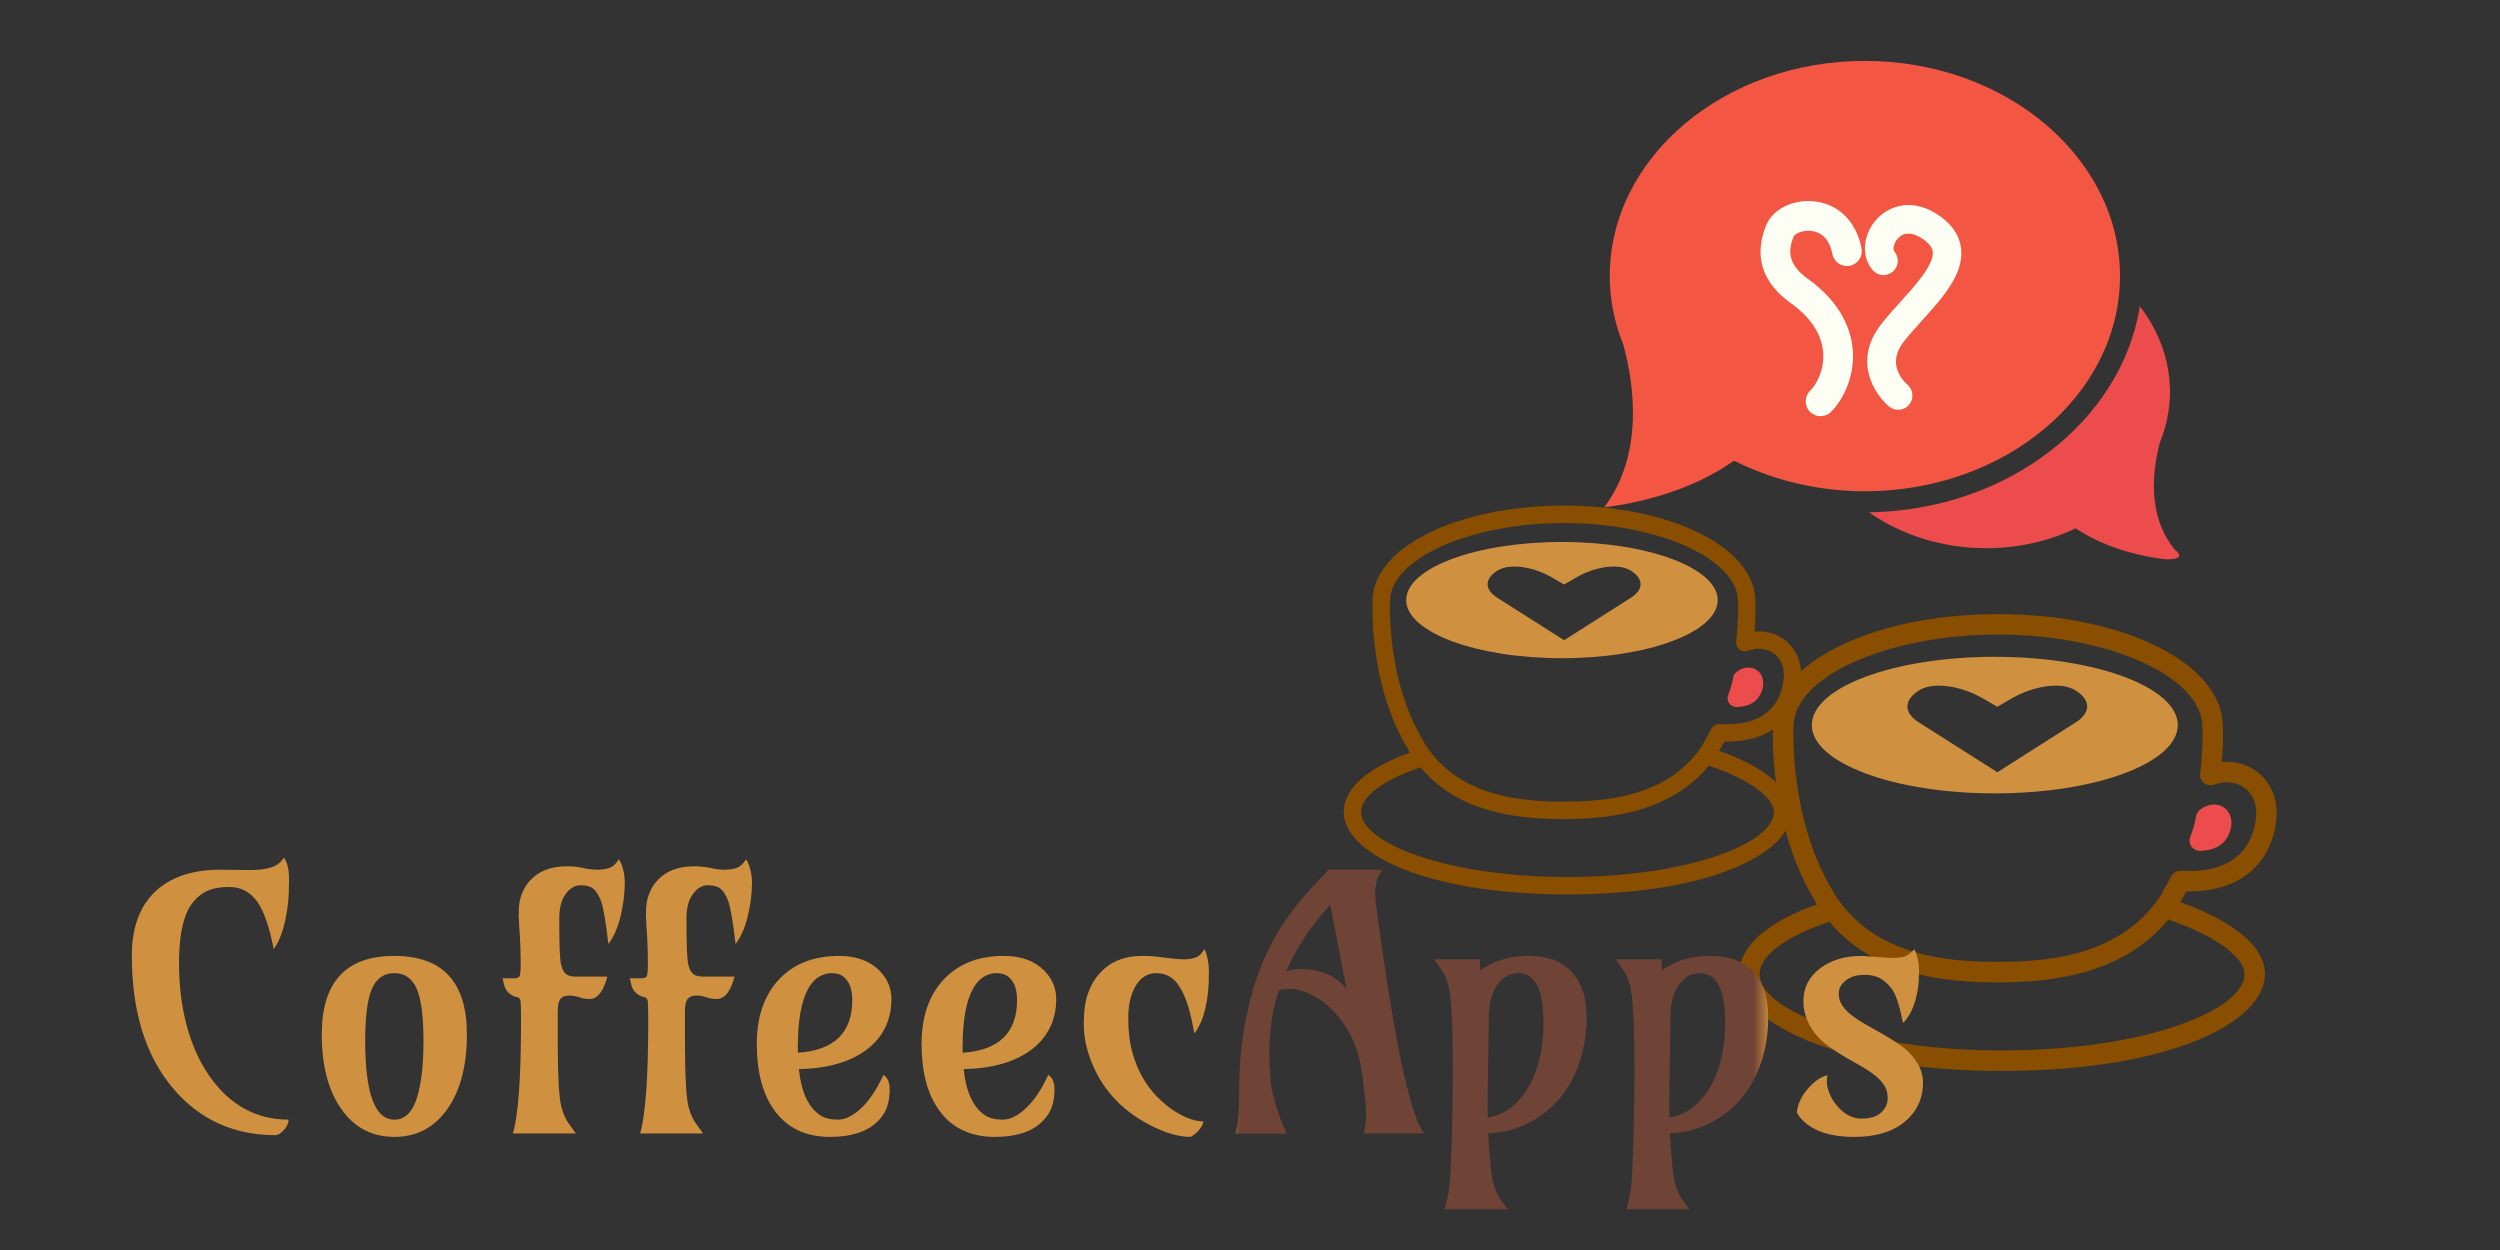 <svg id="workspace"
  xmlns="http://www.w3.org/2000/svg"
  xmlns:xlink="http://www.w3.org/1999/xlink" style="text-rendering: geometricprecision; cursor: auto;"
  viewBox="320 320 1000 500" preserveAspectRatio="none">
  <rect x="320" y="320" width="1000" height="500" fill="#333333" stroke="none"/>
  <defs>
    <linearGradient x1="0" y1="0.5" x2="1" y2="0.5" id="linearGradientSk5nzdz5w4y">
      <stop offset="0%" stop-color="#894e00"></stop>
      <stop offset="100%" stop-color="#894e00"></stop>
    </linearGradient>
    <linearGradient x1="0" y1="0.5" x2="1" y2="0.5" id="linearGradientSk5nzdz5w51">
      <stop offset="0%" stop-color="#ec4c4c"></stop>
      <stop offset="100%" stop-color="#ec4c4c"></stop>
    </linearGradient>
    <linearGradient x1="0" y1="0.5" x2="1" y2="0.5" id="linearGradientSk5nzdz5w54">
      <stop offset="0%" stop-color="#cf9140"></stop>
      <stop offset="100%" stop-color="#cf9140"></stop>
    </linearGradient>
    <linearGradient x1="0" y1="0.5" x2="1" y2="0.5" id="linearGradientSk5nzdz5w5a">
      <stop offset="0%" stop-color="#ec4c4c"></stop>
      <stop offset="100%" stop-color="#ec4c4c"></stop>
    </linearGradient>
    <linearGradient x1="0" y1="0.5" x2="1" y2="0.5" id="linearGradientSk5nzdz5w5d">
      <stop offset="0%" stop-color="#cf9140"></stop>
      <stop offset="100%" stop-color="#cf9140"></stop>
    </linearGradient>
    <linearGradient x1="0" y1="0.5" x2="1" y2="0.5" id="linearGradientSk5nzdz5w6a">
      <stop offset="0%" stop-color="#cf9140"></stop>
      <stop offset="61%" stop-color="#cf9140"></stop>
      <stop offset="62%" stop-color="#6F4436"></stop>
      <stop offset="91%" stop-color="#6F4436"></stop>
      <stop offset="92%" stop-color="#cf9140"></stop>
      <stop offset="100%" stop-color="#cf9140"></stop>
    </linearGradient>
    <linearGradient x1="0" y1="0.5" x2="1" y2="0.5" id="linearGradientSk5nzdz5w6d">
      <stop offset="0%" stop-color="#ec4c4c"></stop>
      <stop offset="100%" stop-color="#ec4c4c"></stop>
    </linearGradient>
    <linearGradient x1="0" y1="0.5" x2="1" y2="0.5" id="linearGradientSk5nzdz5w6j">
      <stop offset="0%" stop-color="#fdfff5"></stop>
      <stop offset="100%" stop-color="#fdfff5"></stop>
    </linearGradient>
    <linearGradient x1="0" y1="0.5" x2="1" y2="0.5" id="linearGradientSk5nzdz5w6p">
      <stop offset="0%" stop-color="#fdfff5"></stop>
      <stop offset="100%" stop-color="#fdfff5"></stop>
    </linearGradient>
    <linearGradient x1="0" y1="0.5" x2="1" y2="0.5" id="linearGradientSk5nzdz5w7e">
      <stop offset="0%" stop-color="#894e00"></stop>
      <stop offset="100%" stop-color="#894e00"></stop>
    </linearGradient>
    <linearGradient x1="0" y1="0.5" x2="1" y2="0.5" id="linearGradientSk5nzdz5w7r">
      <stop offset="0%" stop-color="#f35743"></stop>
      <stop offset="100%" stop-color="#f35743"></stop>
    </linearGradient>
  </defs>
  <g class="svg-clip svg-visible" transform="matrix(2.727,0,0,2.727,1054,428.909)" style="cursor: move; opacity: 1;">
    <rect x="0" y="0" width="55" height="47" fill="none" class="svg-hitbox" style=""></rect>
    <svg width="55.483" height="47.11" viewBox="41.761,44.717,55.483,47.11">
      <g>
        <path d="M91.609,85.407c-4.207-5.085-3.187-12-2.187-15.735c0.942-2.331,1.472-4.812,1.472-7.406c0-4.633-1.631-8.939-4.414-12.549  C83.77,66.564,67.068,79.609,46.761,79.93c4.665,3.282,10.648,5.26,17.174,5.26c4.771,0,9.237-1.063,13.119-2.91  c5.959,3.998,13.379,4.547,13.379,4.547C93.641,86.825,91.609,85.407,91.609,85.407z" fill="url('#linearGradientSk5nzdz5w6d')" stroke="none" style=""></path>
      </g>
    </svg>
  </g>
  <g class="svg-clip svg-visible" transform="matrix(2.727,0,0,2.727,948.091,330.727)" style="cursor: move; opacity: 1;">
    <rect x="0" y="0" width="85" height="75" fill="none" class="svg-hitbox" style=""></rect>
    <svg width="85.64" height="75.466" viewBox="2.786,8.361,85.64,75.466">
      <desc>Created with Snap</desc>
      <defs></defs>
      <g></g>
      <g></g>
      <g>
        <path d="M83.426,44.923c0-17.401-16.789-31.562-37.421-31.562c-20.635,0-37.422,14.161-37.422,31.562  c0,3.4,0.673,6.804,2.003,10.106c1.544,5.688,3.072,15.9-2.8,23.798c1.994-0.214,10.954-1.419,18.195-6.271l0.823-0.55l0.894,0.423  c5.578,2.651,11.908,4.057,18.307,4.057C66.637,76.486,83.426,62.324,83.426,44.923z" fill="url('#linearGradientSk5nzdz5w7r')" stroke="none" style=""></path>
      </g>
    </svg>
  </g>
  <g class="svg-clip svg-visible" transform="matrix(2.727,0,0,2.727,1002,552)" style="cursor: move; opacity: 1;">
    <rect x="0" y="0" width="88" height="77" fill="none" class="svg-hitbox" style=""></rect>
    <svg width="88.849" height="77.006" viewBox="5.52,23.356,88.849,77.006">
      <desc>Created with Snap</desc>
      <defs></defs>
      <g></g>
      <g></g>
      <g>
        <path fill="url('#linearGradientSk5nzdz5w4y')" d="M88.885,60.824c1.599-5.598-1.045-8.978-3.795-10.171c-1.17-0.507-2.454-0.703-3.75-0.59   c0.241-3.13,0.141-5.168,0.137-5.207c0-9.249-14.49-16.497-32.989-16.5C29.99,28.359,15.5,35.607,15.502,44.777   c-0.031,0.59-0.68,14.58,6.272,25.849l-0.05,0.031c0.062,0.1,0.13,0.19,0.193,0.289c-7.366,2.613-11.397,6.215-11.397,10.227   c0,6.879,13.518,14.189,38.57,14.189s38.57-7.311,38.57-14.189c0-5.509-8.379-9.135-12.444-10.571   c0.311-0.504,0.61-1.019,0.904-1.562C85.148,69.148,87.998,63.929,88.885,60.824z M84.66,81.173   c0,5.292-14.608,11.189-35.57,11.189s-35.57-5.897-35.57-11.189c0-2.7,3.823-5.553,10.248-7.685   c5.082,6.042,12.863,8.881,24.164,8.881h0.977c11.435,0,19.512-3.032,24.59-9.234c0.097,0.061,0.2,0.115,0.313,0.154   C80.3,75.505,84.66,78.674,84.66,81.173z M73.893,66.829c-0.413,0.809-0.825,1.546-1.261,2.251   c-0.074,0.12-0.122,0.246-0.159,0.375c-4.378,6.754-11.876,9.914-23.564,9.914h-0.977c-11.614,0-19.072-3.176-23.442-9.97   c-0.036-0.11-0.082-0.218-0.145-0.32c-6.468-10.46-5.853-24.009-5.844-24.223c0-7.314,13.733-13.497,29.988-13.5   c16.256,0.003,29.989,6.186,29.991,13.577c0.001,0.028,0.137,2.854-0.317,6.865c-0.059,0.517,0.154,1.027,0.563,1.348   c0.409,0.321,0.955,0.408,1.442,0.229c1.28-0.468,2.604-0.458,3.729,0.03C84.729,53.767,87.34,55.31,86,60   c-1.145,4.009-4.366,6.042-9.573,6.042c-0.347,0-0.705-0.009-1.123-0.029C74.728,65.985,74.161,66.303,73.893,66.829z" stroke="none" style=""></path>
      </g>
    </svg>
  </g>
  <g class="svg-clip svg-visible" transform="matrix(2.727,0,0,2.727,1182.182,628.182)" style="cursor: move; opacity: 1;">
    <rect x="0" y="0" width="16" height="16" fill="none" class="svg-hitbox" style=""></rect>
    <svg width="16.143" height="16.786" viewBox="71.943,51.116,16.143,16.786">
      <desc>Created with Snap</desc>
      <defs></defs>
      <g></g>
      <g></g>
      <g>
        <path fill="url('#linearGradientSk5nzdz5w51')" d="M78.443,62.902c-0.496,0-0.96-0.245-1.24-0.655c-0.282-0.414-0.338-0.94-0.152-1.404   c0.37-0.919,0.66-1.939,0.863-3.031c0.057-0.305,0.207-0.584,0.429-0.801c0.872-0.848,2.214-1.131,3.243-0.685   c0.969,0.42,1.896,1.618,1.325,3.615c-0.312,1.095-1.308,2.938-4.457,2.961C78.451,62.902,78.447,62.902,78.443,62.902z" stroke="none" style=""></path>
      </g>
    </svg>
  </g>
  <g class="svg-clip svg-visible" transform="matrix(2.727,0,0,2.727,1031.091,569.091)" style="cursor: move; opacity: 1;">
    <rect x="0" y="0" width="63" height="30" fill="none" class="svg-hitbox" style=""></rect>
    <svg width="63.679" height="30.032" viewBox="16.202,29.856,63.679,30.032">
      <desc>Created with Snap</desc>
      <defs></defs>
      <g></g>
      <g></g>
      <g>
        <path fill="url('#linearGradientSk5nzdz5w54')" d="M48.042,34.856c-14.823,0-26.84,4.484-26.84,10.016s12.017,10.016,26.84,10.016   c14.823,0,26.839-4.484,26.839-10.016S62.865,34.856,48.042,34.856z M48.465,51.821l-11.613-7.379   c-1.05-0.667-1.629-1.486-1.629-2.305c0-0.819,0.579-1.638,1.628-2.306c0.777-0.494,1.789-0.744,3.006-0.744   c1.999,0,4.382,0.687,6.376,1.838l2.175,1.256l2.173-1.256c1.996-1.151,4.38-1.839,6.377-1.839c1.218,0,2.229,0.25,3.006,0.744   c1.05,0.667,1.628,1.485,1.628,2.305c0,0.819-0.578,1.639-1.628,2.306l-11.531,7.34c-0.003,0-0.013,0.002-0.026,0.002   L48.465,51.821z" stroke="none" style=""></path>
      </g>
    </svg>
  </g>
  <g class="svg-clip svg-visible" transform="matrix(2.321,0,0,2.321,845.87,510.637)" style="cursor: move; opacity: 1;">
    <rect x="0" y="0" width="88" height="77" fill="none" class="svg-hitbox" style=""></rect>
    <svg width="88.849" height="77.006" viewBox="5.52,23.356,88.849,77.006">
      <desc>Created with Snap</desc>
      <defs></defs>
      <g></g>
      <g></g>
      <g>
        <path fill="url('#linearGradientSk5nzdz5w7e')" d="M88.885,60.824c1.599-5.598-1.045-8.978-3.795-10.171c-1.17-0.507-2.454-0.703-3.75-0.59   c0.241-3.13,0.141-5.168,0.137-5.207c0-9.249-14.49-16.497-32.989-16.5C29.99,28.359,15.5,35.607,15.502,44.777   c-0.031,0.59-0.68,14.58,6.272,25.849l-0.05,0.031c0.062,0.1,0.13,0.19,0.193,0.289c-7.366,2.613-11.397,6.215-11.397,10.227   c0,6.879,13.518,14.189,38.57,14.189s38.57-7.311,38.57-14.189c0-5.509-8.379-9.135-12.444-10.571   c0.311-0.504,0.61-1.019,0.904-1.562C85.148,69.148,87.998,63.929,88.885,60.824z M84.66,81.173   c0,5.292-14.608,11.189-35.57,11.189s-35.57-5.897-35.57-11.189c0-2.7,3.823-5.553,10.248-7.685   c5.082,6.042,12.863,8.881,24.164,8.881h0.977c11.435,0,19.512-3.032,24.59-9.234c0.097,0.061,0.2,0.115,0.313,0.154   C80.3,75.505,84.66,78.674,84.66,81.173z M73.893,66.829c-0.413,0.809-0.825,1.546-1.261,2.251   c-0.074,0.12-0.122,0.246-0.159,0.375c-4.378,6.754-11.876,9.914-23.564,9.914h-0.977c-11.614,0-19.072-3.176-23.442-9.97   c-0.036-0.11-0.082-0.218-0.145-0.32c-6.468-10.46-5.853-24.009-5.844-24.223c0-7.314,13.733-13.497,29.988-13.5   c16.256,0.003,29.989,6.186,29.991,13.577c0.001,0.028,0.137,2.854-0.317,6.865c-0.059,0.517,0.154,1.027,0.563,1.348   c0.409,0.321,0.955,0.408,1.442,0.229c1.28-0.468,2.604-0.458,3.729,0.03C84.729,53.767,87.34,55.31,86,60   c-1.145,4.009-4.366,6.042-9.573,6.042c-0.347,0-0.705-0.009-1.123-0.029C74.728,65.985,74.161,66.303,73.893,66.829z" stroke="none" style=""></path>
      </g>
    </svg>
  </g>
  <g class="svg-clip svg-visible" transform="matrix(2.321,0,0,2.321,999.431,575.431)" style="cursor: move; opacity: 1;">
    <rect x="0" y="0" width="16" height="16" fill="none" class="svg-hitbox" style=""></rect>
    <svg width="16.143" height="16.786" viewBox="71.943,51.116,16.143,16.786">
      <desc>Created with Snap</desc>
      <defs></defs>
      <g></g>
      <g></g>
      <g>
        <path fill="url('#linearGradientSk5nzdz5w5a')" d="M78.443,62.902c-0.496,0-0.96-0.245-1.24-0.655c-0.282-0.414-0.338-0.94-0.152-1.404   c0.37-0.919,0.66-1.939,0.863-3.031c0.057-0.305,0.207-0.584,0.429-0.801c0.872-0.848,2.214-1.131,3.243-0.685   c0.969,0.42,1.896,1.618,1.325,3.615c-0.312,1.095-1.308,2.938-4.457,2.961C78.451,62.902,78.447,62.902,78.443,62.902z" stroke="none" style=""></path>
      </g>
    </svg>
  </g>
  <g class="svg-clip svg-visible" transform="matrix(2.321,0,0,2.321,870.884,525.183)" style="cursor: move; opacity: 1;">
    <rect x="0" y="0" width="63" height="30" fill="none" class="svg-hitbox" style=""></rect>
    <svg width="63.679" height="30.032" viewBox="16.202,29.856,63.679,30.032">
      <desc>Created with Snap</desc>
      <defs></defs>
      <g></g>
      <g></g>
      <g>
        <path fill="url('#linearGradientSk5nzdz5w5d')" d="M48.042,34.856c-14.823,0-26.84,4.484-26.84,10.016s12.017,10.016,26.84,10.016   c14.823,0,26.839-4.484,26.839-10.016S62.865,34.856,48.042,34.856z M48.465,51.821l-11.613-7.379   c-1.05-0.667-1.629-1.486-1.629-2.305c0-0.819,0.579-1.638,1.628-2.306c0.777-0.494,1.789-0.744,3.006-0.744   c1.999,0,4.382,0.687,6.376,1.838l2.175,1.256l2.173-1.256c1.996-1.151,4.38-1.839,6.377-1.839c1.218,0,2.229,0.25,3.006,0.744   c1.05,0.667,1.628,1.485,1.628,2.305c0,0.819-0.578,1.639-1.628,2.306l-11.531,7.34c-0.003,0-0.013,0.002-0.026,0.002   L48.465,51.821z" stroke="none" style=""></path>
      </g>
    </svg>
  </g>
  <g class="svg-clip svg-visible" transform="matrix(3.808,0,0,3.808,1046.915,382.968)" style="cursor: move; opacity: 1;">
    <rect x="0" y="0" width="20" height="31" fill="none" class="svg-hitbox" style=""></rect>
    <svg width="20.132" height="31.508" viewBox="45.004,-2.317,20.132,31.508">
      <desc>Created with Snap</desc>
      <defs></defs>
      <g></g>
      <g></g>
      <g>
        <path fill="url('#linearGradientSk5nzdz5w6j')" d="M53.498,24.191c-0.34,0-0.682-0.115-0.963-0.351c-1.561-1.31-3.756-4.782-0.89-8.545   c0.619-0.812,1.376-1.65,2.109-2.46c1.568-1.734,3.52-3.893,3.375-5.239c-0.017-0.161-0.069-0.652-0.954-1.287   c-1.097-0.789-2.059-0.828-2.713-0.115C53,6.7,52.922,7.362,53.094,7.562c0.542,0.627,0.472,1.574-0.155,2.116   c-0.627,0.54-1.575,0.471-2.116-0.155c-1.237-1.433-1.055-3.734,0.424-5.352c1.296-1.418,3.823-2.346,6.676-0.298   c1.311,0.94,2.047,2.086,2.188,3.405c0.287,2.681-1.96,5.166-4.134,7.569c-0.723,0.799-1.405,1.555-1.947,2.266   c-1.837,2.411,0.194,4.229,0.432,4.429c0.634,0.532,0.717,1.479,0.185,2.113C54.352,24.009,53.926,24.191,53.498,24.191z" stroke="none" style=""></path>
      </g>
    </svg>
  </g>
  <g class="svg-clip svg-visible" transform="matrix(3.96,0,0,3.96,1004.401,380.622)" style="cursor: move; opacity: 1;">
    <rect x="0" y="0" width="20" height="31" fill="none" class="svg-hitbox" style=""></rect>
    <svg width="20.232" height="31.73" viewBox="33.934,0.27,20.232,31.73">
      <desc>Created with Snap</desc>
      <defs></defs>
      <g></g>
      <g></g>
      <g>
        <path fill="url('#linearGradientSk5nzdz5w6p')" d="M45,27c-0.384,0-0.769-0.147-1.062-0.44c-0.585-0.586-0.584-1.536,0.002-2.121   c0.754-0.753,1.455-2.252,1.322-3.904c-0.148-1.835-1.26-3.512-3.305-4.983c-3.669-2.64-3.337-5.764-2.412-7.92   c0.676-1.575,2.702-2.557,4.818-2.329c2.463,0.263,4.248,2.037,4.775,4.745c0.159,0.813-0.373,1.601-1.186,1.759   c-0.814,0.161-1.601-0.373-1.759-1.186c-0.343-1.764-1.346-2.242-2.127-2.333c-0.947-0.109-1.674,0.325-1.765,0.526   c-0.756,1.762-0.335,3.049,1.407,4.302c3.479,2.502,4.391,5.285,4.543,7.178c0.225,2.786-1.041,5.118-2.193,6.268   C45.767,26.854,45.383,27,45,27z" stroke="none" style=""></path>
      </g>
    </svg>
  </g>
  <g class="svg-text svg-visible" transform="matrix(1.412,0,0,1.412,733,641)" style="pointer-events: fill; cursor: move; opacity: 1;">
    <path fill="none" style="" d="M-257.837,105 C-20,104 20,104 257.837,105"></path>
    <path d="M-212.037-78.13L-212.037-78.13Q-210.617-76.12 -210.617-72Q-210.617-67.87 -210.887-65.31Q-211.157-62.74 -211.697-60.35L-211.697-60.35Q-212.867-54.98 -214.967-52.25L-214.967-52.25Q-216.777-61.67 -219.657-65.72L-219.657-65.72Q-222.677-69.82 -227.537-69.82Q-232.397-69.82 -235.127-67.97Q-237.867-66.11 -239.327-63.09L-239.327-63.09Q-241.777-58.06 -241.777-48.27Q-241.777-38.48 -239.547-30.35Q-237.327-22.22 -233.227-16.36L-233.227-16.36Q-224.587-3.91 -210.717-3.91L-210.717-3.91Q-210.917-1.71 -213.017-0.1L-213.017-0.1Q-213.647 0.39 -214.377 0.49L-214.377 0.49Q-232.107 0.49 -243.287-12.55L-243.287-12.55Q-255.147-26.42 -255.147-50.34L-255.147-50.34Q-255.147-62.84 -247.827-69.14L-247.827-69.14Q-241.337-74.71 -230.057-74.71L-230.057-74.71L-221.897-74.61Q-216.137-74.61 -213.797-76.27L-213.797-76.27Q-212.817-77 -212.037-78.13ZM-180.789-45.41Q-185.179-45.41 -187.109-41.02Q-189.039-36.62 -189.039-26.22L-189.039-26.22Q-189.039-3.91 -180.789-3.91L-180.789-3.91Q-176.389-3.91 -174.459-9.86Q-172.529-15.82 -172.529-26.22Q-172.529-36.62 -174.459-41.02Q-176.389-45.41 -180.789-45.41L-180.789-45.41ZM-201.339-28.08Q-201.339-50.29 -180.789-50.29Q-160.229-50.29 -160.229-28.08L-160.229-28.08Q-160.229-14.6 -165.889-6.74L-165.889-6.74Q-171.409 0.98 -180.789 0.98Q-190.159 0.98 -195.679-6.74L-195.679-6.74Q-201.339-14.6 -201.339-28.08L-201.339-28.08ZM-129.373 0L-147.193 0Q-144.893-7.86 -144.893-31.74L-144.893-31.74Q-144.893-35.94 -144.993-37.18Q-145.093-38.43 -145.873-38.57L-145.873-38.57Q-149.093-39.31 -149.733-42.29L-149.733-42.29Q-149.873-43.07 -150.123-43.95L-150.123-43.95L-146.993-43.95Q-145.633-43.95 -145.313-44.56Q-144.993-45.17 -144.993-48L-144.993-48Q-144.993-53.52 -145.413-58.84Q-145.823-64.16 -144.993-66.89Q-144.163-69.63 -142.403-71.58L-142.403-71.58Q-138.693-75.68 -131.913-75.68L-131.913-75.68Q-129.373-75.68 -127.273-75.2Q-125.173-74.71 -123.213-74.71Q-121.263-74.71 -119.803-75.24Q-118.333-75.78 -117.213-77.64L-117.213-77.64Q-116.573-76.9 -116.043-75.02Q-115.503-73.14 -115.503-70.92Q-115.503-68.7 -115.823-66.24Q-116.133-63.77 -116.723-61.43L-116.723-61.43Q-117.943-56.54 -120.143-53.66L-120.143-53.66Q-121.313-63.62 -122.313-66.06Q-123.313-68.51 -124.513-69.41Q-125.703-70.31 -128.053-70.31Q-130.393-70.31 -132.223-67.85Q-134.053-65.38 -134.053-61.08L-134.053-61.08L-134.053-59.52Q-134.053-49.76 -133.523-47.73Q-132.983-45.7 -132.053-45.07Q-131.123-44.43 -129.423-44.43L-129.423-44.43L-120.433-44.43Q-121.653-40.04 -123.463-38.77L-123.463-38.77Q-124.343-38.09 -125.443-38.09Q-126.543-38.09 -127.173-38.23Q-127.803-38.38 -128.393-38.57L-128.393-38.57Q-129.863-39.06 -131.053-39.06Q-132.253-39.06 -132.883-38.75Q-133.523-38.43 -133.913-37.84L-133.913-37.84Q-134.493-36.87 -134.493-34.72L-134.493-34.72L-134.493-26.37Q-134.493-11.18 -133.423-7.37L-133.423-7.37Q-132.643-4.54 -131.423-2.88L-131.423-2.88L-129.373 0ZM-93.338 0L-111.158 0Q-108.858-7.86 -108.858-31.74L-108.858-31.74Q-108.858-35.94 -108.958-37.18Q-109.058-38.43 -109.838-38.57L-109.838-38.57Q-113.058-39.31 -113.698-42.29L-113.698-42.29Q-113.838-43.07 -114.088-43.95L-114.088-43.95L-110.958-43.95Q-109.598-43.95 -109.278-44.56Q-108.958-45.17 -108.958-48L-108.958-48Q-108.958-53.52 -109.378-58.84Q-109.788-64.16 -108.958-66.89Q-108.128-69.63 -106.368-71.58L-106.368-71.58Q-102.658-75.68 -95.878-75.68L-95.878-75.68Q-93.338-75.68 -91.238-75.2Q-89.138-74.71 -87.178-74.71Q-85.228-74.71 -83.768-75.24Q-82.298-75.78 -81.178-77.64L-81.178-77.64Q-80.538-76.9 -80.008-75.02Q-79.468-73.14 -79.468-70.92Q-79.468-68.7 -79.788-66.24Q-80.098-63.77 -80.688-61.43L-80.688-61.43Q-81.908-56.54 -84.108-53.66L-84.108-53.66Q-85.278-63.62 -86.278-66.06Q-87.278-68.51 -88.478-69.41Q-89.668-70.31 -92.018-70.31Q-94.358-70.31 -96.188-67.85Q-98.018-65.38 -98.018-61.08L-98.018-61.08L-98.018-59.52Q-98.018-49.76 -97.488-47.73Q-96.948-45.7 -96.018-45.07Q-95.088-44.43 -93.388-44.43L-93.388-44.43L-84.398-44.43Q-85.618-40.04 -87.428-38.77L-87.428-38.77Q-88.308-38.09 -89.408-38.09Q-90.508-38.09 -91.138-38.23Q-91.768-38.38 -92.358-38.57L-92.358-38.57Q-93.828-39.06 -95.018-39.06Q-96.218-39.06 -96.848-38.75Q-97.488-38.43 -97.878-37.84L-97.878-37.84Q-98.458-36.87 -98.458-34.72L-98.458-34.72L-98.458-26.37Q-98.458-11.18 -97.388-7.37L-97.388-7.37Q-96.608-4.54 -95.388-2.88L-95.388-2.88L-93.338 0ZM-42.213-16.6L-42.213-16.6Q-40.453-15.43 -40.453-12.52Q-40.453-9.62 -41.233-7.42Q-42.013-5.22 -43.973-3.32L-43.973-3.32Q-48.363 0.98 -57.353 0.98L-57.353 0.98Q-67.803 0.98 -73.263-6.74L-73.263-6.74Q-78.103-13.62 -78.103-25.34L-78.103-25.34Q-78.103-37.16 -71.553-43.9L-71.553-43.9Q-65.353-50.29 -54.763-50.29L-54.763-50.29Q-47.383-50.29 -43.233-46L-43.233-46Q-39.963-42.58 -39.963-38.11Q-39.963-33.64 -41.703-30.05Q-43.433-26.46 -46.803-23.88L-46.803-23.88Q-53.733-18.51 -66.183-18.21L-66.183-18.21Q-65.163-8.4 -60.033-5.08L-60.033-5.08Q-58.183-3.91 -55.103-3.91Q-52.023-3.91 -48.563-7.13Q-45.093-10.35 -42.213-16.6ZM-66.483-24.37L-66.483-22.85Q-51.053-23.88 -51.053-37.79L-51.053-37.79Q-51.053-43.02 -54.173-44.82L-54.173-44.82Q-55.253-45.41 -57.003-45.41Q-58.763-45.41 -60.543-44.34Q-62.333-43.26 -63.643-40.82L-63.643-40.82Q-66.483-35.5 -66.483-24.37L-66.483-24.37ZM 4.467-16.6L 4.467-16.6Q 6.227-15.43  6.227-12.52Q 6.227-9.62  5.447-7.42Q 4.667-5.22  2.707-3.32L 2.707-3.32Q-1.683 0.98 -10.673 0.98L-10.673 0.98Q-21.123 0.98 -26.583-6.74L-26.583-6.74Q-31.423-13.62 -31.423-25.34L-31.423-25.34Q-31.423-37.16 -24.873-43.9L-24.873-43.9Q-18.673-50.29 -8.083-50.29L-8.083-50.29Q-0.703-50.29  3.447-46L 3.447-46Q 6.717-42.58  6.717-38.11Q 6.717-33.64  4.977-30.05Q 3.247-26.46 -0.123-23.88L-0.123-23.88Q-7.053-18.51 -19.503-18.21L-19.503-18.21Q-18.483-8.4 -13.353-5.08L-13.353-5.08Q-11.503-3.91 -8.423-3.91Q-5.343-3.91 -1.883-7.13Q 1.587-10.35  4.467-16.6ZM-19.803-24.37L-19.803-22.85Q-4.373-23.88 -4.373-37.79L-4.373-37.79Q-4.373-43.02 -7.493-44.82L-7.493-44.82Q-8.573-45.41 -10.323-45.41Q-12.083-45.41 -13.863-44.34Q-15.653-43.26 -16.963-40.82L-16.963-40.82Q-19.803-35.5 -19.803-24.37L-19.803-24.37ZM 48.757-52.25L 48.757-52.25Q 49.977-49.32  49.977-45.83Q 49.977-42.33  49.727-40.04Q 49.487-37.74  48.997-35.6L 48.997-35.6Q 47.977-31.05  45.827-28.32L 45.827-28.32Q 43.677-41.6  38.847-44.43L 38.847-44.43Q 37.137-45.41  35.157-45.41Q 33.177-45.41  31.717-44.48Q 30.247-43.55  29.227-41.8L 29.227-41.8Q 27.127-38.28  27.127-32.69Q 27.127-27.1  28.247-23.07Q 29.367-19.04  31.197-15.84Q 33.037-12.65  35.347-10.33Q 37.667-8.01  40.017-6.45L 40.017-6.45Q 44.747-3.42  48.417-3.42L 48.417-3.42Q 48.217-2.15  47.147-0.93Q 46.067 0.29  44.797 0.98L 44.797 0.98Q 39.627 0.98  32.937-2.54L 32.937-2.54Q 20.487-9.13  16.137-21.78L 16.137-21.78Q 14.527-26.42  14.527-31.27Q 14.527-36.13  15.647-39.48Q 16.777-42.82  18.917-45.21L 18.917-45.21Q 23.317-50.29  31.127-50.29L 31.127-50.29Q 33.767-50.29  36.257-49.95L 36.257-49.95Q 40.947-49.32  42.827-49.32Q 44.707-49.32  46.167-49.83Q 47.637-50.34  48.757-52.25ZM 110.915 0L 93.875 0Q 94.505-3.08  94.505-4.91Q 94.505-6.74  94.435-7.67Q 94.365-8.59  94.235-9.64Q 94.115-10.69  93.945-11.99Q 93.775-13.28  93.625-14.99L 93.625-14.99Q 92.505-26.66  85.665-34.18L 85.665-34.18Q 82.645-37.5  79.125-39.23Q 75.615-40.97  73.345-40.97Q 71.065-40.97  69.845-40.67L 69.845-40.67Q 67.115-32.47  67.115-23.54L 67.115-23.54Q 67.115-15.63  67.945-11.72L 67.945-11.72Q 69.265-5.86  71.995 0.05L 71.995 0.05L 57.395 0.05Q 58.565-2.88  58.565-12.28Q 58.565-21.68  59.985-29.86Q 61.405-38.04  63.675-44.43Q 65.945-50.83  68.755-55.64Q 71.555-60.45  74.365-64.04Q 77.175-67.63  79.665-70.19Q 82.155-72.75  83.815-74.71L 83.815-74.71L 99.195-74.71Q 97.095-72.31  97.095-68.02L 97.095-68.02Q 97.095-66.06  97.725-61.62L 97.725-61.62L 98.955-52.73Q 105.635-6.64  110.915 0L 110.915 0ZM 71.855-45.85L 71.855-45.85Q 73.755-46.58  75.855-46.58Q 77.955-46.58  79.635-46.29Q 81.325-46  82.985-45.31L 82.985-45.31Q 86.545-43.95  88.945-40.97L 88.945-40.97Q 86.545-53.52  86.015-56.3L 86.015-56.3L 84.305-64.84L 81.515-61.52Q 75.655-54.49  71.855-45.85ZM 126.924-46.19L 126.924-46.19Q 132.394-50.29  140.604-50.29L 140.604-50.29Q 152.224-50.29  155.784-40.67L 155.784-40.67Q 156.954-37.5  156.954-32.69Q 156.954-27.88  155.864-23.32Q 154.764-18.75  152.804-15.09Q 150.854-11.43  148.194-8.64Q 145.534-5.86  142.404-4L 142.404-4Q 136.154-0.24  129.124-0.05L 129.124-0.05Q 129.224 2.59  129.414 5.13L 129.414 5.13L 129.904 10.3Q 130.344 15.58  132.934 19.24L 132.934 19.24L 134.594 21.48L 116.774 21.48Q 118.144 16.8  118.364 12.11Q 118.574 7.42  118.704 4.08Q 118.824 0.73  118.874-2.83L 118.874-2.83Q 119.064-11.13  119.064-17.38L 119.064-17.38Q 119.064-37.5  117.794-41.99L 117.794-41.99Q 117.014-44.78  115.794-46.44L 115.794-46.44L 113.744-49.32L 126.884-49.32Q 126.584-48.34  126.924-46.19ZM 144.754-31.4L 144.754-31.4Q 144.754-45.41  137.674-45.41L 137.674-45.41Q 134.154-45.41  131.814-42.29L 131.814-42.29Q 129.274-38.92  129.274-33.06L 129.274-33.06L 128.934-9.91L 128.934-7.23Q 128.934-5.91  128.984-4.54L 128.984-4.54Q 136.064-5.62  140.454-13.04L 140.454-13.04Q 144.754-20.36  144.754-31.4ZM 178.389-46.19L 178.389-46.19Q 183.859-50.29  192.069-50.29L 192.069-50.29Q 203.689-50.29  207.249-40.67L 207.249-40.67Q 208.419-37.5  208.419-32.69Q 208.419-27.88  207.329-23.32Q 206.229-18.75  204.269-15.09Q 202.319-11.43  199.659-8.64Q 196.999-5.86  193.869-4L 193.869-4Q 187.619-0.24  180.589-0.05L 180.589-0.05Q 180.689 2.59  180.879 5.13L 180.879 5.13L 181.369 10.3Q 181.809 15.58  184.399 19.24L 184.399 19.24L 186.059 21.48L 168.239 21.48Q 169.609 16.8  169.829 12.11Q 170.039 7.42  170.169 4.08Q 170.289 0.73  170.339-2.83L 170.339-2.83Q 170.529-11.13  170.529-17.38L 170.529-17.38Q 170.529-37.5  169.259-41.99L 169.259-41.99Q 168.479-44.78  167.259-46.44L 167.259-46.44L 165.209-49.32L 178.349-49.32Q 178.049-48.34  178.389-46.19ZM 196.219-31.4L 196.219-31.4Q 196.219-45.41  189.139-45.41L 189.139-45.41Q 185.619-45.41  183.279-42.29L 183.279-42.29Q 180.739-38.92  180.739-33.06L 180.739-33.06L 180.399-9.91L 180.399-7.23Q 180.399-5.91  180.449-4.54L 180.449-4.54Q 187.529-5.62  191.919-13.04L 191.919-13.04Q 196.219-20.36  196.219-31.4ZM 249.834-52.2L 249.834-52.2Q 251.144-49.27  251.144-46.29Q 251.144-43.31  250.874-41.36Q 250.614-39.4  250.074-37.6L 250.074-37.6Q 248.854-33.5  246.604-31.3L 246.604-31.3Q 245.094-38.87  243.314-41.11Q 241.524-43.36  239.744-44.14Q 237.964-44.92  235.964-44.92Q 233.964-44.92  232.694-44.53Q 231.424-44.14  230.494-43.41L 230.494-43.41Q 228.394-41.8  228.394-39.75Q 228.394-37.7  229.424-36.21Q 230.444-34.72  232.124-33.42Q 233.814-32.13  235.964-30.91L 235.964-30.91L 240.354-28.42Q 246.024-25.24  248.124-23.14L 248.124-23.14Q 252.274-18.99  252.274-14.4L 252.274-14.4Q 252.274-8.4  248.174-4.3L 248.174-4.3Q 242.994 0.98  232.644 0.98L 232.644 0.98Q 223.214 0.98  218.484-3.42L 218.484-3.42Q 217.114-4.69  216.524-5.96L 216.524-5.96Q 216.924-9.62  219.804-12.84L 219.804-12.84Q 222.584-15.97  225.224-16.46L 225.224-16.46Q 225.024-15.82  225.024-14.55Q 225.024-13.28  225.754-11.4Q 226.494-9.52  227.854-7.91L 227.854-7.91Q 230.934-4.2  234.794-4.2Q 238.644-4.2  240.454-5.96Q 242.264-7.71  242.264-9.96Q 242.264-12.21  241.234-13.72Q 240.214-15.23  238.524-16.55Q 236.844-17.87  234.694-19.09L 234.694-19.09L 230.294-21.58Q 224.684-24.9  222.584-27.25L 222.584-27.25Q 218.384-31.93  218.384-37.45L 218.384-37.45Q 218.384-43.26  223.264-46.88L 223.264-46.88Q 227.904-50.29  234.834-50.29L 234.834-50.29L 243.434-49.71Q 246.554-49.71  247.774-50.46Q 249.004-51.22  249.834-52.2Z" data-textpath="CoffeecApps" data-text-anchor="middle" data-font-size="100" data-letterspacing="0" data-side="left" data-offset="0" data-dx="0" data-dy="93.75" data-href="" data-font="Amarante" data-font-src="/Content/clientfonts/amarante.woff" data-font-scale="contain" transform="translate(0,93.75)" data-xmlspace="preserve" fill="url('#linearGradientSk5nzdz5w6a')" id="title"></path>
    <rect x="0" y="0" width="0" height="0"></rect>
  </g>
</svg>